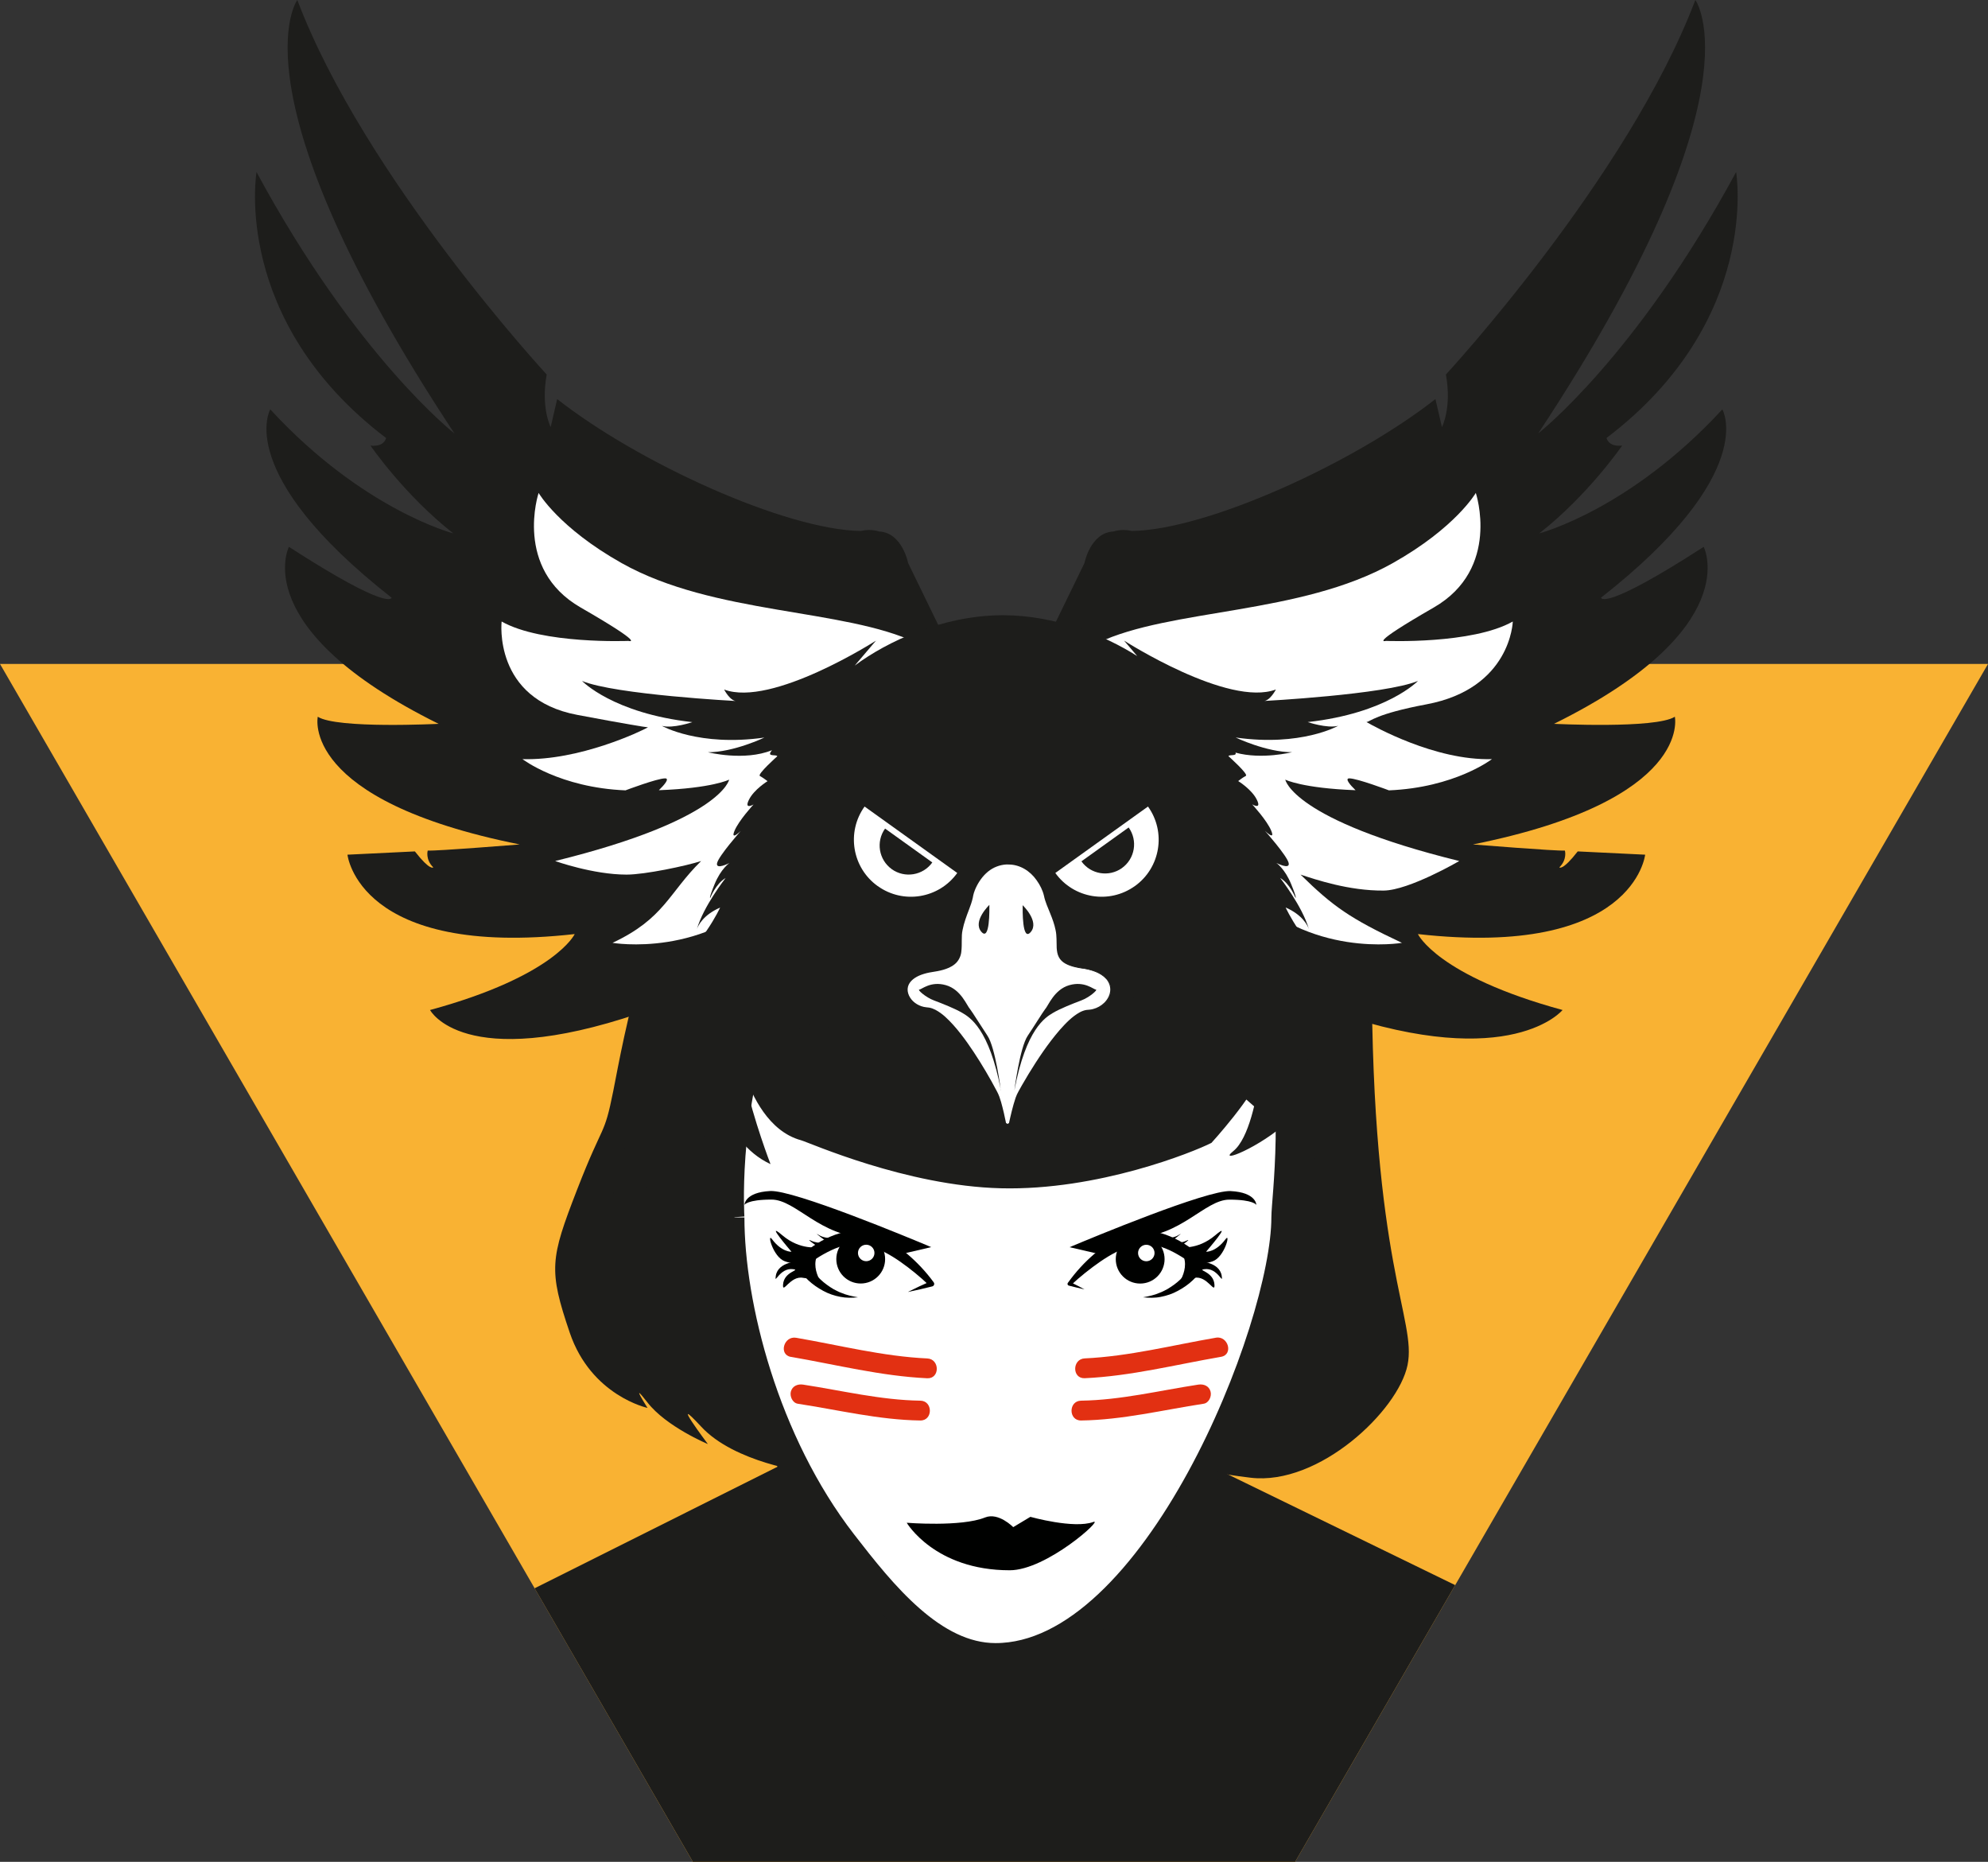 <?xml version="1.0" encoding="UTF-8"?>
<svg id="Calque_2" data-name="Calque 2" xmlns="http://www.w3.org/2000/svg" viewBox="0 0 376.25 352.29">
  <rect x="0" y="0" width="376.25" height="352.29" fill="#333333" stroke="none"/>
  <defs>
    <style>
      .cls-1 {
        stroke: #1d1d1b;
        stroke-width: 5.6px;
      }

      .cls-1, .cls-2 {
        stroke-miterlimit: 10;
      }

      .cls-1, .cls-3 {
        fill: #fff;
      }

      .cls-2 {
        fill: none;
        stroke: #000100;
      }

      .cls-4 {
        fill-rule: evenodd;
      }

      .cls-4, .cls-5, .cls-6, .cls-7, .cls-3, .cls-8 {
        stroke-width: 0px;
      }

      .cls-4, .cls-6 {
        fill: #1d1d1b;
      }

      .cls-5 {
        fill: #f9b233;
      }

      .cls-7 {
        fill: #e23012;
      }

      .cls-8 {
        fill: #000100;
      }
    </style>
  </defs>
  <g id="Casque">
    <polygon class="cls-5" points="0 125.63 376.25 125.63 245.12 352.29 188.13 352.29 131.13 352.29 0 125.63"/>
    <path class="cls-4" d="M275.41,299.93l-87.68-42.7-86.55,43.3c.04.09,29.95,51.76,29.95,51.76h113.99l30.29-52.36Z"/>
    <path class="cls-1" d="M138.09,230.36c0,16.62,6.51,42.52,21.33,61.67,7.48,9.66,17.04,21.67,29,21.67,30.33,0,55-62.33,55-83.33,0-7,11-75.67-47.33-75.67-63,0-58,75.67-58,75.67Z"/>
    <circle class="cls-2" cx="215.79" cy="238.25" r="4.12"/>
    <path class="cls-8" d="M205.25,243.97c-.99-.22-1.98-.46-2.96-.71-.18-.05-.29-.23-.24-.41.01-.04.03-.08.05-.11l.04-.05c1.44-2,3.09-3.82,4.98-5.43,1.87-1.63,4.03-3.01,6.54-3.86,1.27-.34,2.67-.59,4.03-.44,1.36.12,2.64.5,3.83,1.01,2.41,1.02,4.44,2.48,6.31,4.27l.05.05c.34.33.39.84.15,1.22-.68,1.09-1.43,1.92-2.28,2.73-.84.81-1.82,1.47-2.83,2.01-1.01.56-2.13.93-3.24,1.14-1.12.23-2.26.19-3.35.08,1.09-.2,2.15-.41,3.13-.85.5-.17.96-.44,1.43-.67.44-.29.89-.54,1.31-.86.84-.61,1.58-1.34,2.26-2.11.66-.76,1.28-1.67,1.7-2.48l.2,1.27c-.83-.71-1.8-1.4-2.77-1.99-.97-.59-1.97-1.14-3-1.55-1.03-.41-2.09-.7-3.13-.82-1.05-.14-2.07.04-3.12.28-2.1.57-4.16,1.7-6.09,3.02-1.92,1.33-3.8,2.82-5.54,4.45l-.15-.58c.91.45,1.81.91,2.71,1.4Z"/>
    <circle class="cls-8" cx="215.79" cy="238.25" r="4.12"/>
    <path class="cls-8" d="M202.41,236s.16-.07.47-.2c3.5-1.47,25.55-10.66,30.03-10.43,4.87.25,4.87,2.62,4.87,2.62,0,0-.5-1-5.12-1s-9.29,7.12-17.92,7.12l-6.3,3.27-6.03-1.4Z"/>
    <circle class="cls-3" cx="216.95" cy="237.09" r="1.56"/>
    <path class="cls-8" d="M218.37,234.12s3.06.58,4.64-.4c1.58-.99-1.69,1.42-1.69,1.42,0,0,1.88.27,3.21-.38,1.33-.64-1.35,1.21-1.35,1.21,0,0,3.4.66,6.81-2.23,3.56-3.02-1.73,3.11-1.73,3.11,0,0,1.83.12,3.69-2.38,1.01-1.36-.17,3.37-2.42,4.18s-3.32.13-3.32.13l-7.84-4.65Z"/>
    <path class="cls-8" d="M226.72,238.65s4.06,0,4.5,2.75c.3,1.92-.69-1.61-3.29-1.25-1.49.2,1.77.39,1.92,2.94.11,1.87-1.39-1.8-3.81-1.3-3.25.66.69-3.14.69-3.14Z"/>
    <circle class="cls-2" cx="162.9" cy="238.24" r="4.12"/>
    <path class="cls-8" d="M171.87,244.44c1.4-.7,2.81-1.38,4.24-2l-.22.81c-1.71-1.63-3.56-3.15-5.47-4.49-1.91-1.34-3.96-2.46-6.05-3.06-1.05-.24-2.07-.43-3.12-.29-1.04.12-2.11.39-3.14.81-2.04.85-4.07,2.09-5.78,3.54l.2-1.25c.41.82,1.03,1.72,1.7,2.48.68.78,1.42,1.5,2.27,2.11.41.32.86.58,1.31.86.47.23.93.5,1.43.67.98.43,2.04.64,3.14.84-1.09.11-2.23.14-3.35-.09-1.12-.21-2.22-.58-3.24-1.14-1.02-.55-1.98-1.21-2.83-2.01-.85-.82-1.59-1.65-2.28-2.73-.25-.39-.18-.89.15-1.2l.06-.05c1.87-1.78,3.89-3.26,6.3-4.28,1.19-.5,2.47-.9,3.83-1.03,1.36-.15,2.76.1,4.03.44,1.26.4,2.44.96,3.52,1.62.56.31,1.06.69,1.59,1.03.5.38,1,.75,1.47,1.17,1.9,1.61,3.59,3.4,5.05,5.39l.04.06c.16.21.11.51-.1.67-.05.04-.11.06-.16.08-1.51.39-3.03.73-4.57,1.05Z"/>
    <circle class="cls-8" cx="162.9" cy="238.24" r="4.12"/>
    <path class="cls-8" d="M176.27,235.99s-.16-.07-.47-.2c-3.5-1.47-25.55-10.66-30.03-10.43-4.87.25-4.87,2.62-4.87,2.62,0,0,.5-1,5.12-1s9.29,7.12,17.92,7.12l6.3,3.27,6.03-1.4Z"/>
    <circle class="cls-3" cx="163.94" cy="237.08" r="1.56"/>
    <path class="cls-8" d="M159.69,234.12s-3.06.58-4.65-.4c-1.58-.99,1.69,1.42,1.69,1.42,0,0-1.87.27-3.21-.38-1.33-.64,1.36,1.21,1.36,1.21,0,0-3.4.66-6.81-2.23-3.56-3.02,1.73,3.11,1.73,3.11,0,0-1.83.12-3.69-2.38-1-1.36.17,3.37,2.42,4.18s3.32.13,3.32.13l7.84-4.65Z"/>
    <path class="cls-8" d="M151.33,238.65s-4.06,0-4.5,2.75c-.31,1.92.69-1.61,3.29-1.25,1.49.2-1.77.39-1.92,2.94-.11,1.87,1.39-1.8,3.81-1.3,3.25.66-.69-3.14-.69-3.14Z"/>
    <path class="cls-8" d="M155.8,235.97l-4.2,3.08,4.47,4.58s-3.76-4.4-.28-7.66Z"/>
    <path class="cls-8" d="M222.79,235.97l4.2,3.08-4.47,4.58s3.76-4.4.28-7.66Z"/>
    <path class="cls-8" d="M171.6,288.13s10.29.83,14.83-1c2.55-1.03,5.33,1.83,5.33,1.83l3.25-1.95s8.25,2.32,11.92.97c2.09-.77-8.83,9.14-15.83,9.14-14.22,0-19.5-9-19.5-9Z"/>
    <path class="cls-4" d="M259.64,183.9c0-55.55-84.6-70.34-121.64-33.31-14.82,14.82-20.16,47-21.94,55.88-1.78,8.88-1.78,5.58-6.85,18.66-5.07,13.08-5.42,15.13-1.37,27.06,4.06,11.92,14.71,14.21,14.71,14.21,0,0-3.55-5.58,0-1.02,3.55,4.57,11.42,7.86,11.42,7.86,0,0-7.61-10.15-1.27-3.3,6.34,6.85,19.83,8.56,19.83,8.56-7.1-10.15-13.82-44.27-13.82-44.27l1.38-18.57c1.51,1.9,3.39,3.52,5.74,4.61,0,0-3.2-8.26-4.89-16.06l.05-.73c1.35,3.74,4.42,10.58,10.6,12.27,1.54.42,19.87,8.64,37.81,9.09,18.4.47,36.45-6.85,39.88-8.59,0,0,8.14-8.92,9.22-13.06-.64,4.54-2.12,12.24-5.09,14.62-3.12,2.51,4.96-.62,10.51-5.73.23,2.26.31,4.42.31,6.39,0,36.45-16.24,56.87-16.24,56.87,0,0,4.15,1.48,3.9,1.73s-8.12,1.01,4.82,2.54c12.94,1.52,27.9-12.68,29.68-21.31s-6.77-18.85-6.77-74.4Z"/>
    <g>
      <path class="cls-7" d="M230.6,254.93c-9.08,1.55-16.62,3.61-25.3,3.98"/>
      <path class="cls-7" d="M230.1,253.12c-8.25,1.42-16.41,3.52-24.8,3.91-2.4.11-2.42,3.86,0,3.75,8.73-.4,17.22-2.57,25.8-4.05,2.37-.41,1.37-4.02-1-3.62h0Z"/>
    </g>
    <g>
      <path class="cls-7" d="M151.49,263.8c8.14,1.23,14.87,3.03,22.69,3.11"/>
      <path class="cls-7" d="M150.99,265.61c7.72,1.18,15.35,3.06,23.19,3.17,2.41.03,2.41-3.72,0-3.75-7.51-.11-14.81-1.91-22.19-3.04-1-.15-2.02.25-2.31,1.31-.24.89.3,2.15,1.31,2.31h0Z"/>
    </g>
    <g>
      <path class="cls-7" d="M227.3,263.8c-8.14,1.23-14.87,3.03-22.69,3.11"/>
      <path class="cls-7" d="M226.8,261.99c-7.39,1.13-14.69,2.93-22.19,3.04-2.41.03-2.42,3.78,0,3.75,7.84-.11,15.48-1.99,23.19-3.17,1-.15,1.56-1.41,1.31-2.31-.29-1.07-1.3-1.46-2.31-1.31h0Z"/>
    </g>
    <g>
      <path class="cls-7" d="M150.19,254.93c9.08,1.55,16.62,3.61,25.3,3.98"/>
      <path class="cls-7" d="M149.69,256.74c8.58,1.48,17.07,3.64,25.8,4.05,2.41.11,2.41-3.64,0-3.75-8.39-.39-16.55-2.49-24.8-3.91-2.36-.41-3.37,3.21-1,3.62h0Z"/>
    </g>
    <path class="cls-6" d="M325.98,77.45c-17.54,19.04-34.65,23.47-34.65,23.47,9.29-7.28,15.68-16.61,15.68-16.61-2.67.29-2.95-1.44-2.95-1.44,29.32-22.28,24.52-50.32,24.52-50.32-18.89,34.97-37.46,49.46-37.46,49.46C333.79,17.43,320.86,0,320.86,0c-12.69,33.53-47.21,70.87-47.21,70.87,1.16,6.27-.75,9.94-.75,9.94l-1.23-5.3c-15.35,12.05-43.18,24.75-57.48,24.96-1.11-.27-2.29-.26-3.48.1-4.35.22-5.46,5.96-5.46,5.96l-16.69,34.3-16.69-34.3s-1.11-5.74-5.46-5.96c-1.19-.36-2.37-.37-3.48-.1-14.3-.21-42.13-12.91-57.48-24.96l-1.23,5.3s-1.9-3.66-.75-9.94c0,0-34.52-37.34-47.2-70.87,0,0-12.92,17.43,29.74,82.02,0,0-18.57-14.48-37.46-49.46,0,0-4.81,28.04,24.52,50.32,0,0-.28,1.72-2.95,1.44,0,0,6.39,9.33,15.68,16.61,0,0-17.12-4.43-34.65-23.47,0,0-7.07,12.09,22.96,35.63,0,0-.2,2.8-19.43-9.62,0,0-7.98,15.54,28.33,33.49,0,0-19.24.98-22.87-1.34,0,0-3.49,15.79,38.21,24.16,0,0-15.76,1.28-17.4,1.16,0,0-.49,1.66,1.05,3.18,0,0-.56.73-3.48-3.02l-12.76.62s2.08,19.61,43.01,15.02c0,0-3.67,7.91-27.38,14.37,0,0,6.24,11.92,39.55.64,0,0,8.94,20.96-4.88,26.53l-.02,11.86,72.52-63.58,72.52,63.58-5.43-19.65c-13.81-5.56-2.87-18.86-2.87-18.86,33.31,11.28,42.95-.52,42.95-.52-23.71-6.46-27.38-14.37-27.38-14.37,40.93,4.59,43.01-15.02,43.01-15.02l-12.76-.62c-2.92,3.75-3.48,3.02-3.48,3.02,1.54-1.52,1.05-3.18,1.05-3.18-1.64.12-17.4-1.16-17.4-1.16,41.7-8.37,38.21-24.16,38.21-24.16-3.63,2.31-22.87,1.34-22.87,1.34,36.32-17.95,28.33-33.49,28.33-33.49-19.23,12.42-19.43,9.62-19.43,9.62,30.03-23.55,22.96-35.63,22.96-35.63Z"/>
    <g>
      <g>
        <path class="cls-6" d="M131.85,175.79c-.07.2-.1.33-.1.33.03-.11.06-.22.1-.33Z"/>
        <path class="cls-3" d="M131.85,175.8c-.05.14,0,.23,0,.24-.01-.02-.08.03-.03.09l-.13-.03c-.02-.06-.05-.06,0-.08.04-.02.12-.08.16-.21ZM131.86,175.78s.05.02.06.11c.02.09-.04.19-.09.24l-.07.06s-.06.02-.08,0c-.02-.02-.02-.06,0-.08h0c.08-.06.04-.12.06-.24.04-.09.12-.11.1-.09Z"/>
      </g>
      <g>
        <path class="cls-6" d="M247.71,175.79c.03.11.07.22.1.33,0,0-.03-.12-.1-.33Z"/>
        <path class="cls-3" d="M247.72,175.8c.04.14.12.19.14.2-.02,0-.05.06.02.1l-.13.03c-.05-.04-.08-.03-.05-.07.03-.03.06-.13.02-.26ZM247.71,175.78s.05-.01.12.06c.07.07.07.19.05.26l-.02.08s-.04.05-.07.04c-.03-.01-.05-.04-.04-.07h0c.04-.09-.02-.13-.07-.24-.02-.1.03-.15.04-.13Z"/>
      </g>
    </g>
    <path class="cls-6" d="M201.81,168.12s1.39.83,1.55.88l-.32-.88,2.03,1.3-.64-.87s.11.23,1.98,1.26c0,0,.75.46,2.25.57,0,0-.6-.15-.91-.9,0,0,.32.51,2.41.9,0,0-.65-.76-.51-.81,0,0,.57.81,2.97,1.84l2.41,1.03s5.13,1.54,8.45,1.08c3.32-.46,4.01-.36,6.53-1.55,0,0-1.39.52-4.92-.2,0,0,1.92.2,3.58-.16,0,0-1.55-.1-3.96-1.08,0,0,2.35,0,5.62-2.43,0,0-.48.26-1.87.41,0,0,1.28-.31,3.21-3.2,0,0,.05.21-2.14,1.34,0,0,1.02-.05,2.14-4.54,0,0,.11-.72,1.45-1.29,0,0-1.12-.46-2.14-.21,0,0,1.45-.72,2.57-.08,0,0-.96-1.16-3.1-.7,0,0-2.14.46-2.57.72,0,0,2.46-2.27,4.97-1.8,0,0-2.14-.79-4.44-.06,0,0,1.77-1.28,3.37-1.22,0,0-.96-.73-3.48,0,0,0,.96-1.23,1.34-2.52,0,0-2.49.9-3.5,1.41,0,0,1.04-.8,1.76-5.4.71-4.51-.18-7.35-.18-7.35,0,0-2.24,4.76-7.38,8.77-11.6,9.04-19.02,11.89-19.02,11.89l.51,3.83Z"/>
    <path class="cls-3" d="M200.18,129.21s.59-4.24,7.58-7.56c13.8-6.57,38.35-5.26,55.85-15.11,11.92-6.71,15.7-13.27,15.7-13.27,0,0,4.79,14.33-7.94,21.67-12.73,7.33-9.06,6.33-9.06,6.33,0,0,16.33.67,24-3.67,0,0-.33,12.67-16.33,15.67-9.74,1.83-10.61,3.28-11.37,3.35,1.26.72,12.95,7.33,23.75,7.02,0,0-7.03,5.41-19.54,5.91.01,0,.03-.01.03-.01,0,0-5.98-2.26-7.48-2.26-.88,0,.09,1.19,1.18,2.24-10.12-.38-13.3-2-13.3-2,0,0,1.37,7.63,32.93,15.4,0,0-9.52,5.55-14.31,5.59-6.6.06-12.9-2.1-15.73-3.02,6.15,6.03,9.35,8.29,19.19,12.91,0,0-17.62,3.07-30.44-10.62-5.85-6.25-6.67-7.5-6.36-10.98-7.28-1.99-13.67-3.53-13.67-3.53l-14.67-24.06Z"/>
    <path class="cls-3" d="M181.07,129.21s-.59-4.24-7.58-7.56c-13.8-6.57-38.35-5.26-55.85-15.11-11.92-6.71-15.7-13.27-15.7-13.27,0,0-4.79,14.33,7.94,21.67,12.73,7.33,9.06,6.33,9.06,6.33,0,0-16.33.67-24-3.67,0,0-1.67,14.67,14.33,17.67,9.74,1.83,12.61,2.28,13.37,2.35-1.26.72-12.95,6.33-23.75,6.02,0,0,7.03,5.41,19.54,5.91-.01,0-.03-.01-.03-.01,0,0,5.98-2.26,7.48-2.26.88,0-.09,1.19-1.18,2.24,10.12-.38,13.3-2,13.3-2,0,0-1.37,7.63-32.93,15.4,0,0,7.17,2.57,13.52,2.57,3.49,0,11.28-1.65,14.11-2.57-6.15,6.03-6.94,10.87-16.77,15.48,0,0,17.62,3.07,30.44-10.62,5.85-6.25,6.67-7.5,6.36-10.98,7.28-1.99,13.67-3.53,13.67-3.53l14.67-24.06Z"/>
    <g>
      <path class="cls-6" d="M253.59,184.26c-6.9-5.1-10.27-12.55-10.27-12.55,3.16,1.39,4.13,3.33,4.4,4.09-1.25-4.36-5.44-9.68-5.44-9.68,1.85,1.08,2.89,3.73,2.89,3.73,0,0,.4.39-.8-2.55-1.2-2.94-2.81-4.02-2.81-4.02,0,0,2.65,1.37,2.33,0-.32-1.37-4.49-6.08-4.49-6.08,0,0,2.01,1.96,1.2,0-.8-1.96-3.61-5-3.61-5,0,0,1.85,1.08.88-.88-.96-1.96-3.53-3.53-3.53-3.53,0,0,.88-.69,1.45-.98s-3.29-3.73-3.29-3.73c.15-.36,1.65.04,1.33-.67,4.99,1.37,10.71-.08,10.71-.08-4.89,0-10.68-2.78-10.68-2.78,12.39,1.77,19.4-2.21,19.4-2.21-2.13.53-5.76-.71-5.76-.71,15.02-1.67,20.87-7.79,20.87-7.79-6.26,2.6-29.34,3.81-29.34,3.81,1.29.1,2.45-2.19,2.45-2.19-9.02,3.41-28.74-9.25-28.74-9.25,0,0,.98,1.16,2.49,2.93-6.23-3.95-15.4-7.68-25.27-7.73h0c-.05,0-.1,0-.15,0s-.1,0-.15,0h0c-11.36.07-21.81,5-27.89,9.53,2.35-2.74,4.02-4.72,4.02-4.72,0,0-19.73,12.66-28.74,9.25,0,0,1.16,2.29,2.45,2.19,0,0-23.07-1.21-29.34-3.81,0,0,5.85,6.12,20.87,7.79,0,0-3.62,1.25-5.76.71,0,0,7.01,3.98,19.4,2.21,0,0-5.79,2.78-10.68,2.78,0,0,6.86,1.74,12.11-.39-.07.09-.12.16-.19.27-.72,1.01,1.05.49,1.2.88,0,0-3.85,3.43-3.29,3.73s1.45.98,1.45.98c0,0-2.57,1.57-3.53,3.53-.96,1.96.88.88.88.88,0,0-2.81,3.04-3.61,5-.8,1.96,1.2,0,1.2,0,0,0-4.17,4.71-4.49,6.08-.32,1.37,2.33,0,2.33,0,0,0-1.61,1.08-2.81,4.02-1.2,2.94-.8,2.55-.8,2.55,0,0,1.04-2.65,2.89-3.73,0,0-4.19,5.32-5.44,9.68.27-.76,1.23-2.7,4.4-4.09,0,0-3.37,7.46-10.27,12.55-6.9,5.1-3.21,3.04-1.04,2.06,2.17-.98,3.13-1.47,3.13-1.47l10.83-.88-6.5,16.38s-1.46,1.87,14.3-3.96c15.75-5.83,17.88-9.64,17.88-9.64-1.37,2.33-2.6,6.49-2.6,6.49,3.66-6.03,9.91-9.45,12.48-10.67l1.09-.46c-3.02,2.11-1.68,4.04-1.68,4.04,1.75-4.1,15.92-8.66,15.92-8.66l-4.72.6,4.72-1.99,4.56,1.93-4.19-.53s14.16,4.57,15.92,8.66c0,0,1.2-1.72-1.2-3.68l2.35.99c3.03,1.67,7.75,4.85,10.74,9.78,0,0-1.16-3.92-2.49-6.29l.05.02c.71.89,4.19,4.41,17.71,9.41,15.75,5.83,14.3,3.96,14.3,3.96l-.49-.31-6.38-16.08,10.83.88s.96.49,3.13,1.47,5.86,3.04-1.04-2.06Z"/>
      <g>
        <g>
          <path class="cls-3" d="M204.95,183.22c-5.62-.86-4.71-3.08-4.81-6.04-.11-2.96-1.82-5.73-2.14-7.67-.31-1.88-2.45-6.42-7.05-6.58-.03,0-.06-.01-.09-.02-.05,0-.1,0-.15,0s-.1,0-.15,0c-.03,0-.06.01-.09.02-4.59.16-6.74,4.69-7.05,6.58-.32,1.94-2.03,4.71-2.14,7.67-.11,2.96.8,5.17-4.81,6.04-8.21,1.26-5.56,7.76-.96,8.01,4.6.25,12.41,14.66,13.05,16.01.64,1.36,1.5,5.54,1.5,5.54l.65.4.65-.4s.86-4.19,1.5-5.54c.64-1.35,8.45-15.77,13.05-16.01,4.6-.25,7.25-6.75-.96-8.01Z"/>
          <path class="cls-6" d="M204.94,183.29c-1.13-.18-2.28-.39-3.31-.96-.51-.28-.97-.7-1.24-1.24-.28-.53-.36-1.14-.4-1.71-.05-1.16.03-2.29-.21-3.39-.22-1.1-.61-2.16-1.04-3.21-.41-1.05-.92-2.1-1.16-3.29-.24-1.03-.75-2.04-1.38-2.92-1.24-1.79-3.19-2.98-5.28-2.99h-.07s0-.02-.05-.01h-.1s-.1,0-.1,0c-.05,0-.03,0-.05,0h-.07c-1.29.07-2.51.55-3.5,1.36-.99.81-1.76,1.91-2.31,3.1-.13.3-.25.6-.35.91-.05.15-.09.3-.12.45l-.1.51c-.17.78-.43,1.46-.68,2.13-.51,1.33-.99,2.62-1.24,3.91-.29,1.28-.05,2.58-.25,4.21-.09.81-.54,1.74-1.24,2.29-.68.56-1.44.84-2.17,1.06-.72.21-1.48.33-2.17.44-.67.1-1.31.26-1.93.48-1.21.43-2.32,1.21-2.58,2.29-.28,1.07.34,2.31,1.32,3.04.49.37,1.07.64,1.68.77.33.08.54.07,1.03.14.43.08.81.23,1.16.41,1.39.74,2.41,1.8,3.39,2.87.97,1.08,1.84,2.22,2.67,3.38,1.65,2.33,3.14,4.76,4.54,7.25.35.62.69,1.25,1.02,1.88.16.31.34.65.47,1.02.13.35.23.7.34,1.04.39,1.39.7,2.77.98,4.17l-.19-.28.65.4h-.44l.65-.39-.19.27c.37-1.67.74-3.31,1.29-4.96.3-.87.77-1.57,1.17-2.32.42-.74.85-1.47,1.29-2.19,1.77-2.89,3.66-5.73,5.88-8.31,1.13-1.27,2.31-2.53,3.83-3.37.38-.2.8-.36,1.23-.43.45-.04.83-.06,1.24-.17.8-.2,1.55-.62,2.14-1.2.59-.58,1.02-1.34,1.12-2.17.1-.83-.19-1.66-.73-2.29-1.13-1.26-2.86-1.74-4.49-2.01ZM204.96,183.14c1.65.28,3.41.76,4.58,2.06.56.65.88,1.54.77,2.4-.1.87-.55,1.65-1.15,2.27-.61.61-1.37,1.07-2.21,1.29-.41.13-.87.16-1.26.21-.4.07-.78.22-1.14.42-1.44.83-2.59,2.11-3.66,3.38-2.13,2.6-3.93,5.47-5.62,8.38-.42.73-.83,1.47-1.23,2.21-.38.75-.83,1.48-1.07,2.22-.51,1.57-.86,3.23-1.2,4.87-.02.12-.1.21-.19.27l-.65.4c-.14.08-.31.08-.44,0l-.65-.39c-.1-.06-.17-.16-.19-.27h0c-.3-1.38-.62-2.76-1.02-4.1-.1-.33-.2-.66-.33-.97-.11-.3-.26-.59-.43-.91-.33-.62-.68-1.23-1.03-1.84-1.41-2.44-2.92-4.83-4.57-7.09-.83-1.13-1.7-2.23-2.63-3.25-.94-1.01-1.95-1.99-3.09-2.57-.28-.14-.57-.24-.84-.29-.21-.04-.71-.05-1.07-.13-.78-.15-1.52-.49-2.17-.95-.64-.48-1.19-1.09-1.55-1.84-.36-.74-.5-1.64-.31-2.49.2-.85.71-1.59,1.33-2.12.62-.53,1.32-.9,2.04-1.17.72-.27,1.45-.46,2.18-.58.71-.13,1.35-.24,1.99-.44.62-.19,1.21-.45,1.62-.8.41-.35.62-.78.7-1.37.15-1.18-.1-2.75.21-4.26.26-1.5.82-2.87,1.32-4.18.25-.65.5-1.3.62-1.91l.11-.53c.04-.2.1-.39.16-.57.12-.37.26-.73.42-1.07.63-1.38,1.56-2.65,2.8-3.6,1.22-.96,2.79-1.51,4.34-1.54h-.07c.06,0,.16-.02.19-.01h.14s.14,0,.14,0c.03,0,.13.01.19.02h-.07c1.24.05,2.49.44,3.53,1.12,1.04.68,1.88,1.6,2.52,2.61.64,1.02,1.13,2.11,1.35,3.32.15,1.08.59,2.13.96,3.22.38,1.08.73,2.2.9,3.35.19,1.16.07,2.33.08,3.45.01.56.08,1.12.31,1.61.23.49.65.89,1.13,1.17.97.56,2.11.8,3.22,1Z"/>
        </g>
        <g>
          <path class="cls-6" d="M189.42,206.34s-1.02-8.14-2.54-10.38c-.93-1.38-3.01-4.71-3.26-4.98-.64-.69-1.71-3.74-4.6-4.57-2.89-.83-4.6.83-5.03.83s1.17,1.46,2.78,2.06c1.61.61,3.96,1.53,5.36,2.36s5.09,2.96,7.31,14.67Z"/>
          <path class="cls-6" d="M187.25,171.22s-3.21,3.07-1.54,5.06c1.67,1.99,1.54-4.31,1.54-5.06Z"/>
          <path class="cls-6" d="M193.55,171.28s3.21,3.06,1.54,5.06c-1.67,1.99-1.54-4.3-1.54-5.06Z"/>
          <path class="cls-6" d="M191.98,206.34s1.02-8.14,2.54-10.38c.94-1.38,3.01-4.71,3.26-4.98.64-.69,1.71-3.74,4.6-4.57,2.89-.83,4.6.83,5.03.83s-1.17,1.46-2.77,2.06c-1.61.61-3.97,1.53-5.36,2.36-1.39.83-5.09,2.96-7.3,14.67Z"/>
        </g>
      </g>
      <g>
        <path class="cls-3" d="M166.11,167.66c-4.84-3.47-5.95-10.21-2.48-15.05l17.54,12.57c-3.47,4.84-10.21,5.95-15.05,2.48Z"/>
        <path class="cls-6" d="M168.78,164.46c-2.47-1.77-3.04-5.21-1.27-7.68l8.94,6.41c-1.77,2.47-5.21,3.03-7.68,1.27Z"/>
      </g>
      <g>
        <path class="cls-3" d="M214.79,167.66c4.84-3.47,5.95-10.21,2.48-15.05l-17.54,12.57c3.47,4.84,10.21,5.95,15.05,2.48Z"/>
        <path class="cls-6" d="M212.34,164.25c2.47-1.77,3.04-5.21,1.27-7.68l-8.94,6.41c1.77,2.47,5.21,3.03,7.68,1.27Z"/>
      </g>
    </g>
  </g>
</svg>